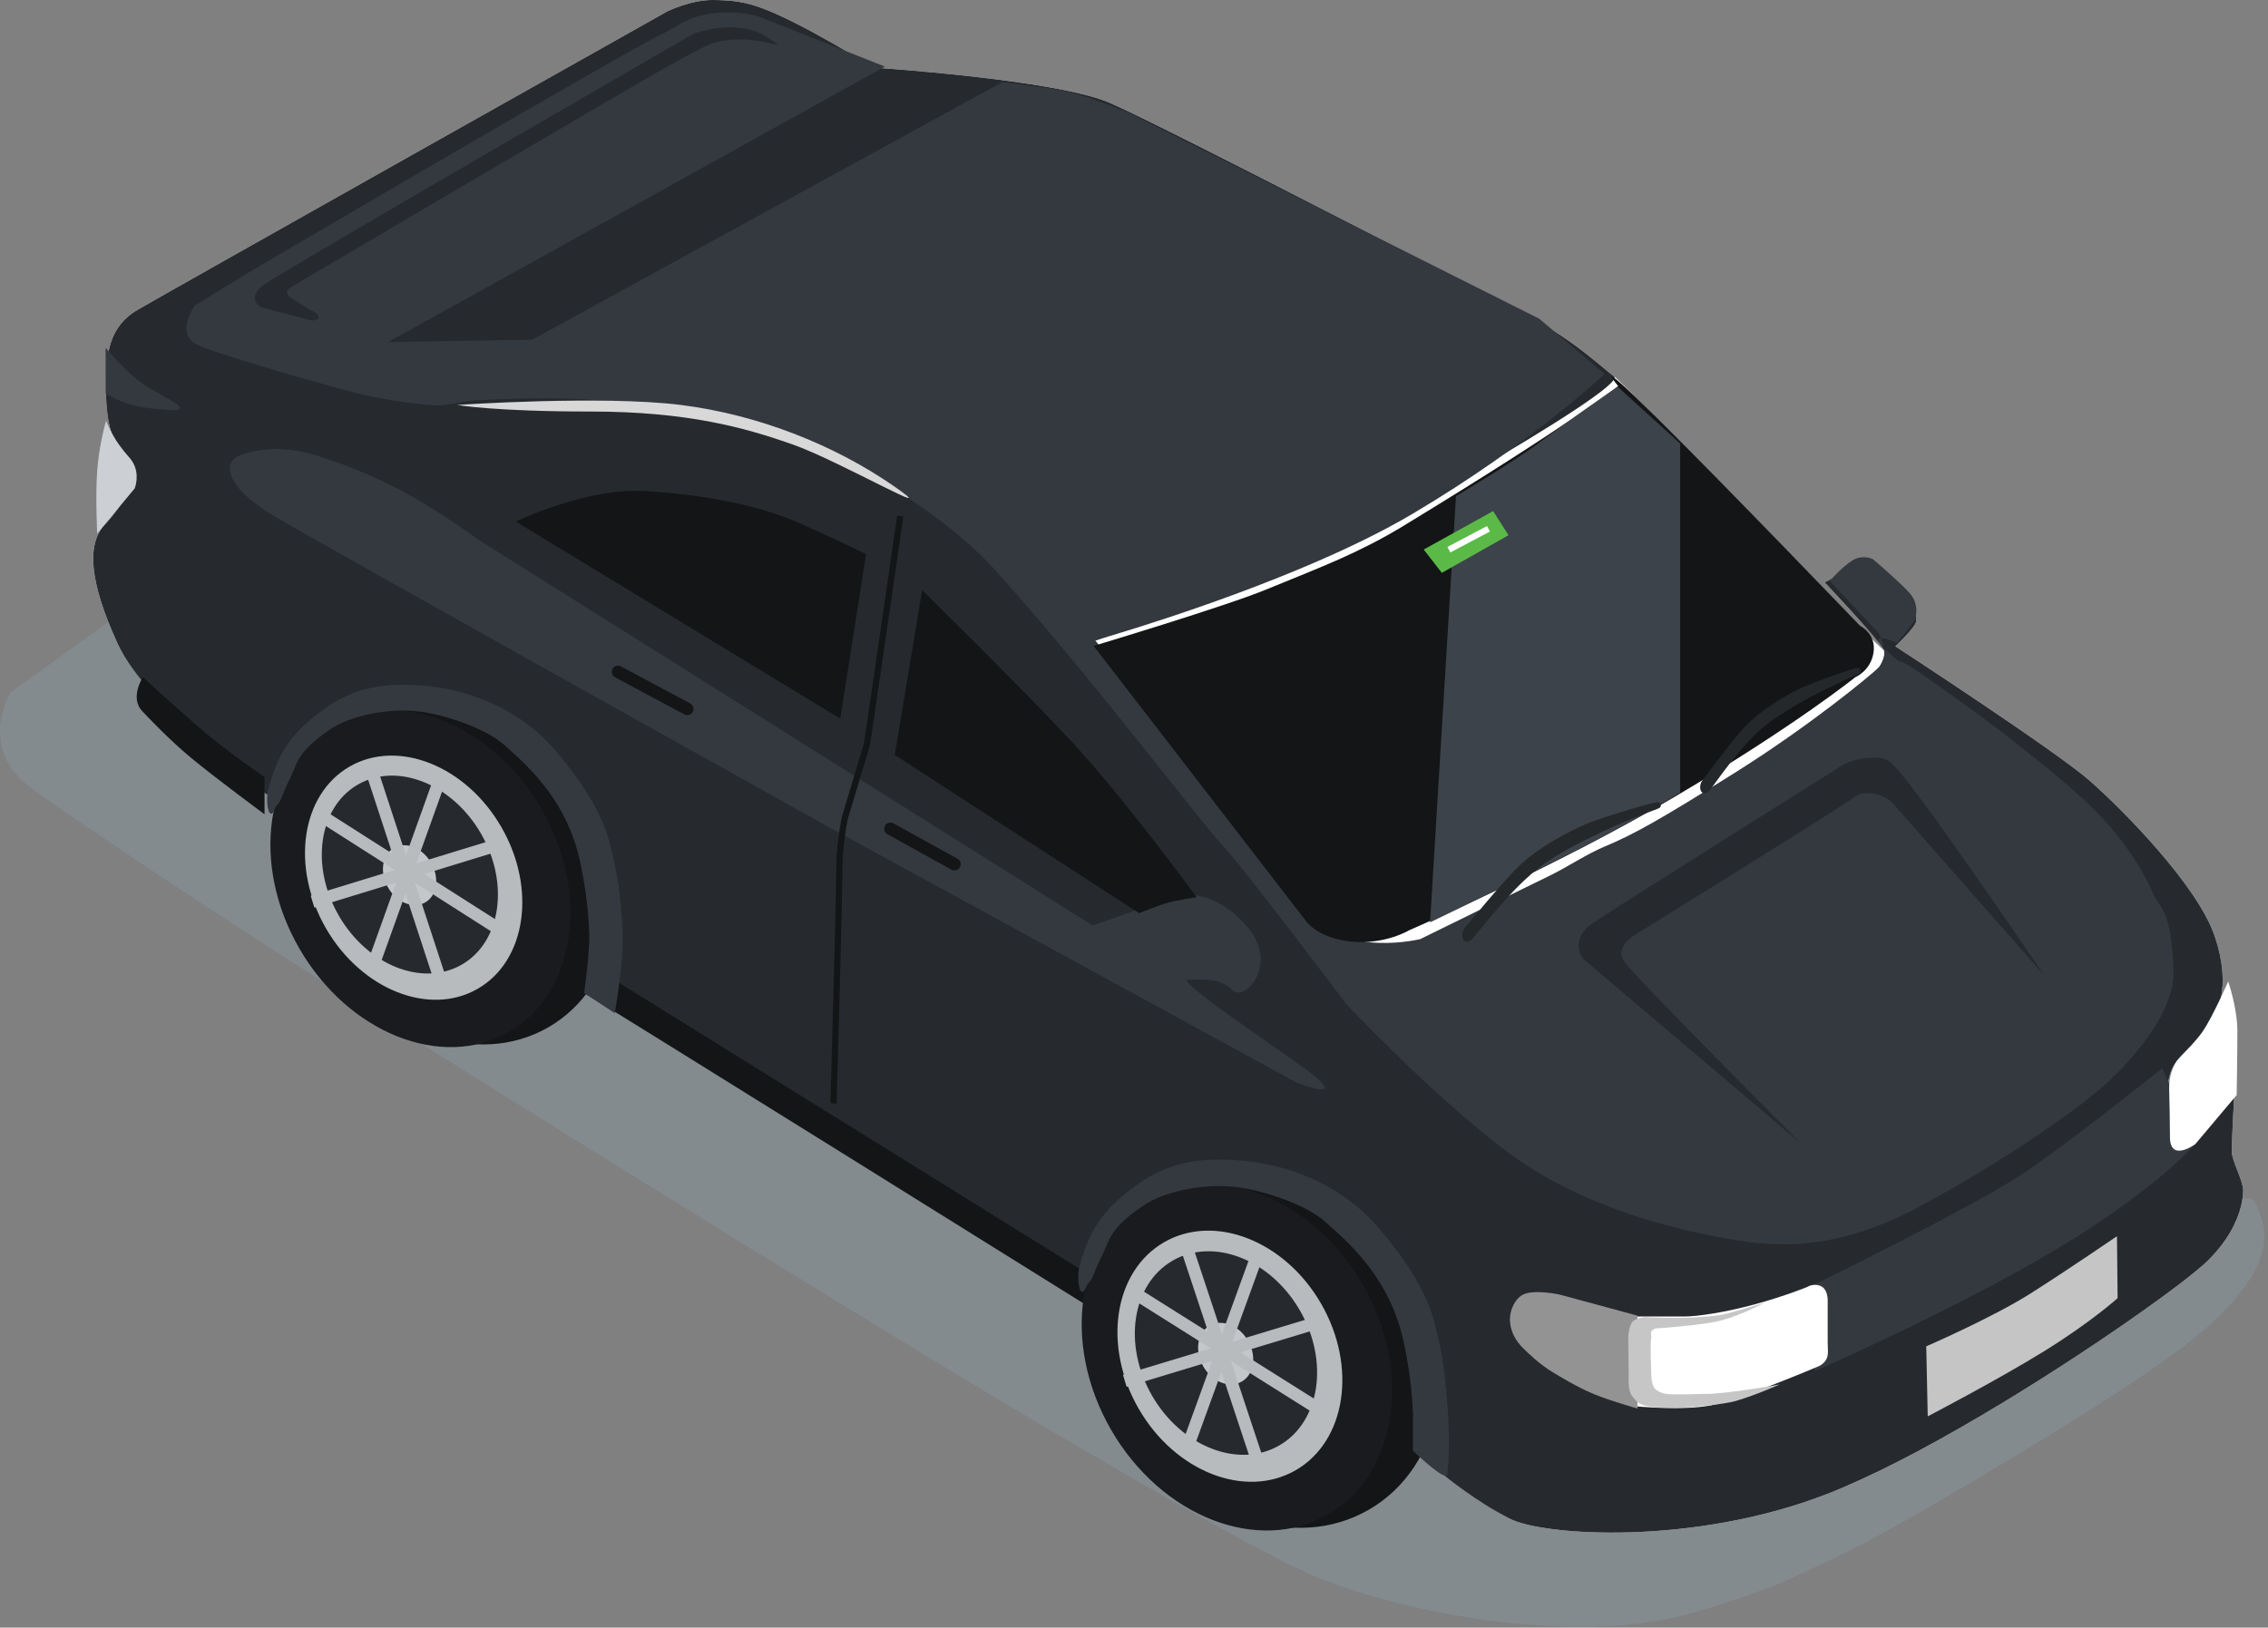 <?xml version="1.0" encoding="UTF-8" standalone="no"?>
<svg width="365px" height="262px" viewBox="0 0 365 262" version="1.1" xmlns="http://www.w3.org/2000/svg" xmlns:xlink="http://www.w3.org/1999/xlink">
    <rect x="0" y="0" width="365" height="262" fill="#808080" stroke="none"/>
    <!-- Generator: Sketch 41.2 (35397) - http://www.bohemiancoding.com/sketch -->
    <title>Slice 1</title>
    <desc>Created with Sketch.</desc>
    <defs></defs>
    <g id="Page-1" stroke="none" stroke-width="1" fill="none" fill-rule="evenodd">
        <g id="car">
            <path d="M24.553,95 L1.695,111.475 C1.695,111.475 -3.532,119.957 4.372,126.329 C6.98,128.431 17.722,135.697 31.516,144.818 C59.53,163.34 144.061,215.55 167.187,229.158 C186.419,240.476 204.592,250.85 211.617,253.743 C227.091,260.115 252.44,264.222 269.353,260.391 C273.395,259.475 278.773,257.771 284.877,255.497 C286.938,254.73 292.201,252.286 298.166,249.341 C305.834,245.554 327.95,232.459 340.05,224.601 C352.151,216.744 355.544,213.433 357.347,211.623 C360.179,208.78 362.052,206.296 363.148,204.024 C365.029,200.124 364.623,196.846 362.848,193.437 C360.343,188.625 309.452,215.07 281.389,230.123 C270.605,235.908 250.571,231.247 250.571,231.247 L81.309,113.707 L24.553,95 Z" id="Path-7" fill="#838B8F"></path>
            <path d="M41.634,124.489 C41.634,124.489 23.548,113.689 18.946,103.652 C14.343,93.615 13.881,87.526 16.965,84.332 C20.049,81.139 22.816,75.749 20.326,73.513 C17.835,71.276 17.049,67.513 17.049,62.444 C17.049,57.376 17.325,52.706 22.12,49.887 C26.915,47.068 107.414,1.816 107.414,1.816 C107.414,1.816 111.152,3.00970821e-16 114.599,0 C118.046,0 120.053,0.386 122.38,1.213 C128.755,3.478 140.589,10.876 140.589,10.876 C140.589,10.876 169.759,12.774 178.508,16.515 C187.257,20.256 245.881,50.754 245.881,50.754 C245.881,50.754 249.389,52.695 252.752,55.073 C256.115,57.451 258.553,59.712 259.749,60.587 C262.287,62.444 304.141,106.408 303.124,104.545 C302.107,102.682 293.656,93.759 293.656,93.759 L299.024,90.85 C299.024,90.85 300.594,90.405 301.827,90.85 C303.06,91.295 303.248,91.675 303.859,92.422 C305.532,94.465 307.664,97.508 307.664,97.508 C307.664,97.508 308.822,99.274 308.243,100.41 C307.664,101.545 305.028,104.045 305.028,104.045 C305.028,104.045 330.935,120.921 336.358,125.713 C341.782,130.506 353.698,142.585 356.443,150.747 C359.187,158.91 357.054,163.975 354.093,166.953 C351.132,169.932 348.854,171.155 348.854,175.697 C348.854,180.24 348.924,185.538 348.924,185.538 C348.924,185.538 349.428,185.657 352.611,183.228 C355.793,180.799 359.62,175.25 359.62,175.25 C359.62,175.25 359.16,183.722 359.16,185.292 C359.16,186.861 361.001,190.013 361.001,191.649 C361.001,193.285 360.416,197.877 355.29,202.959 C350.163,208.04 315.474,232.168 293.998,240.51 C272.522,248.852 248.394,247.257 242.952,244.466 C237.511,241.675 232.261,236.428 232.261,236.428 C232.261,236.428 230.697,224.026 225.171,212.338 C221.701,205 215.796,197.545 209.759,193.849 C194.107,184.264 191.089,190.133 185.789,192.779 C180.489,195.426 175.644,206.829 175.644,206.829 L91.185,154.255 C91.185,154.255 93.785,144.713 86.635,130.2 C79.486,115.687 65.285,109.168 55.611,112.535 C45.937,115.902 41.634,124.489 41.634,124.489 Z" id="Path-8" fill="#FFFFFF"></path>
            <path d="M42.982,127.917 C42.982,127.917 23.548,113.689 18.946,103.652 C14.343,93.615 13.881,87.526 16.965,84.332 C20.049,81.139 22.816,75.749 20.326,73.513 C17.835,71.276 17.049,67.513 17.049,62.444 C17.049,57.376 17.325,52.706 22.12,49.887 C26.915,47.068 107.414,1.816 107.414,1.816 C107.414,1.816 111.152,3.00970821e-16 114.599,0 C118.046,0 120.053,0.386 122.38,1.213 C128.755,3.478 140.589,10.876 140.589,10.876 C140.589,10.876 169.759,12.774 178.508,16.515 C187.257,20.256 245.881,50.754 245.881,50.754 C245.881,50.754 249.389,52.695 252.752,55.073 C256.115,57.451 258.553,59.712 259.749,60.587 C262.287,62.444 213.682,89.638 207.279,92.115 C200.875,94.592 175.605,103.364 175.605,103.364 C175.605,103.364 207.123,144.379 209.759,147.443 C212.396,150.506 219.97,154.42 226.33,152.349 C232.691,150.279 257.656,137.273 262.788,135.496 C267.919,133.719 278.86,126.806 278.86,126.806 C278.86,126.806 294.127,114.952 296.768,113.246 C299.41,111.54 304.141,106.408 303.124,104.545 C302.107,102.682 293.656,93.759 293.656,93.759 L299.024,90.85 C299.024,90.85 300.594,90.405 301.827,90.85 C303.06,91.295 303.248,91.675 303.859,92.422 C305.532,94.465 307.664,97.508 307.664,97.508 C307.664,97.508 308.822,99.274 308.243,100.41 C307.664,101.545 305.028,104.045 305.028,104.045 C305.028,104.045 330.935,120.921 336.358,125.713 C341.782,130.506 353.698,142.585 356.443,150.747 C359.187,158.91 357.054,163.975 354.093,166.953 C351.132,169.932 348.854,171.155 348.854,175.697 C348.854,180.24 348.924,185.538 348.924,185.538 C348.924,185.538 349.428,185.657 352.611,183.228 C355.793,180.799 359.62,175.25 359.62,175.25 C359.62,175.25 359.16,183.722 359.16,185.292 C359.16,186.861 361.001,190.013 361.001,191.649 C361.001,192.764 360.729,195.255 358.931,198.337 C358.092,199.775 356.921,201.342 355.29,202.959 C353.626,204.607 348.849,208.262 342.422,212.732 C329.041,222.037 308.505,234.875 293.998,240.51 C272.522,248.852 248.394,247.257 242.952,244.466 C237.511,241.675 232.523,237.579 232.523,237.579 C232.523,237.579 230.697,224.026 225.171,212.338 C221.701,205 215.796,197.545 209.759,193.849 C194.107,184.264 191.089,190.133 185.789,192.779 C180.489,195.426 175.644,206.829 175.644,206.829 L91.185,154.255 C91.185,154.255 93.785,144.713 86.635,130.2 C79.486,115.687 65.989,109.879 56.315,113.246 C46.641,116.613 42.982,127.917 42.982,127.917 Z" id="Path-8" fill="#262A2E"></path>
            <path d="M310,216.73 L310.24,228 C310.24,228 321.804,221.971 329.187,217.38 C336.57,212.789 340.796,208.974 340.796,208.974 L340.694,199 C340.694,199 332.725,204.454 326.715,208.264 C320.704,212.074 310,216.73 310,216.73 Z" id="Path-61" fill="#C5C5C5"></path>
            <path d="M50.34,73.142 C50.34,73.142 47.428,72.257 44.256,72.283 C41.083,72.308 38.593,73.184 37.865,73.7 C36.28,74.824 36.091,78.315 44.256,83.159 C52.42,88.003 133.133,133.009 133.133,133.009 L208.604,174.239 C208.604,174.239 219.187,178.385 208.277,170.791 C197.367,163.196 189.651,157.719 191.187,157.719 C192.723,157.719 196.382,157.238 198.293,159.345 C200.204,161.453 205.912,155.4 200.809,149.299 C195.705,143.198 189.738,143.331 186.659,144.873 C183.58,146.416 175.84,148.978 175.84,148.978 L77.288,87.078 C77.288,87.078 70.244,81.902 63.652,78.493 C57.061,75.085 50.34,73.142 50.34,73.142 Z" id="Path-16" fill="#34393F"></path>
            <path d="M17,56 C17,56 20.089,59.684 22.561,61.491 C24.001,62.544 26.32,63.767 28.013,64.744 C29.226,65.444 29.263,66.099 28.013,66.043 C26.492,65.975 24.393,65.824 22.561,65.489 C19.222,64.878 17,63.298 17,63.298 L17,56 Z" id="Path-17" fill="#34393F"></path>
            <path d="M39.668,44.066 L31.363,49.178 C31.363,49.178 27.949,53.831 31.927,55.599 C34.574,56.775 47.431,60.651 56.711,63.112 C61.376,64.35 68.958,65.407 71.031,65.229 C72.929,65.067 74.725,64.554 76.457,64.455 C83.441,64.055 90.692,63.944 96.695,64.455 C99.66,64.707 104.263,65.265 111.425,66.194 C118.587,67.123 122.903,69.092 128.993,71.051 C133.484,72.495 142.594,77.418 149.851,82.717 C157.107,88.015 160.017,91.604 162.02,93.862 C176.302,109.964 193.922,133.143 196.359,135.632 C199.565,138.903 216.648,161.605 216.648,161.605 C216.648,161.605 230.86,176.745 242.959,185.697 C255.059,194.649 270.478,198.029 276.774,199.17 C283.069,200.31 293.361,202.358 308.108,194.649 C313.518,191.821 322.162,186.781 329.922,181.379 C337.683,175.977 340.694,173.122 344.124,168.95 C346.682,165.839 348.143,163.221 348.926,161.012 C349.757,158.665 350.088,157.787 349.507,152.075 C348.926,146.364 347.173,145.404 346.653,144.167 C345.173,140.642 343.004,137.243 340.264,133.875 C336.166,128.839 330.048,124.108 324.789,119.889 C320.768,116.664 314.412,112.085 309.594,108.736 C304.776,105.388 306.24,107.046 305.306,106.253 C298.592,100.553 305.306,103.489 305.306,103.489 L308.108,99.961 C308.108,99.961 309.189,97.468 307.247,95.383 C305.306,93.298 301.419,90.012 301.419,90.012 C301.419,90.012 299.758,89.144 298.029,90.271 C296.301,91.398 294.464,93.531 294.464,93.531 L302.293,101.853 C302.293,101.853 304.384,105.394 302.405,107.385 C301.162,108.635 291.354,116.767 279.209,124.388 C267.063,132.008 262.88,134.346 258.219,136.285 C255.351,137.479 252.28,139.574 249.193,141.065 C246.106,142.556 228.578,151.169 228.578,151.169 C228.578,151.169 216.837,154.072 211.589,147.385 C206.342,140.698 176.252,103.073 176.252,103.073 C176.252,103.073 194.385,97.972 211.568,90.558 C217.136,88.155 222.603,85.51 227.322,82.717 C246.605,71.301 258.219,60.186 258.219,60.186 L247.709,51.3 L181.872,18.256 C181.872,18.256 174.2,14.983 170.029,14.391 C165.858,13.799 161.353,13.199 161.353,13.199 L85.648,54.682 L62.448,55.074 L142.41,10.718 L122.104,2.663 C122.104,2.663 119.119,1.658 114.908,2.122 C110.698,2.586 109.066,4.303 106.959,5.267 C101.129,7.935 39.668,44.066 39.668,44.066 Z" id="Path-25" fill="#34393F"></path>
            <path d="M49.764,51.508 L41.94,49.43 C41.94,49.43 39.517,47.992 42.45,45.841 C45.383,43.691 111.604,5.435 111.604,5.435 C111.604,5.435 113.509,4.738 115.836,4.497 C118.162,4.256 119.697,4.512 120.767,4.79 C123.255,5.435 125.264,7.283 125.264,7.283 C125.264,7.283 121.598,6.357 119.818,6.357 C118.946,6.357 117.1,6.256 115.153,6.841 C113.206,7.425 110.968,8.77 107.993,10.39 C102.156,13.57 47.405,45.887 47.405,45.887 C47.405,45.887 46.183,46.486 46.168,47.07 C46.152,47.653 47.198,48.162 47.405,48.304 C48.537,49.077 50.914,50.442 50.914,50.442 C50.914,50.442 51.549,51.005 51.114,51.37 C50.678,51.735 49.764,51.508 49.764,51.508 Z" id="Path-53" fill="#262A2F"></path>
            <path d="M83,83.952 C83,83.952 94.409,78.498 103.661,79.038 C112.914,79.577 122.001,81.229 128.758,84.258 C135.515,87.287 139.378,89.199 139.378,89.199 L135.234,115.685 L83,83.952 Z" id="Path-55" fill="#131517"></path>
            <path d="M148.406,95 L144,121.536 L183.324,147 C183.324,147 186.33,145.765 187.869,145.337 C189.409,144.909 192.579,144.428 192.579,144.428 C192.579,144.428 180.905,128.428 172.334,119.243 C163.763,110.058 148.406,95 148.406,95 Z" id="Path-56" fill="#131517"></path>
            <path d="M289.823,184.057 L254.73,154.311 C254.73,154.311 252.361,151.3 256.424,148.536 C260.487,145.772 295.786,123.648 295.786,123.648 C295.786,123.648 297.418,122.349 299.928,122.071 C302.438,121.792 303.267,122.016 304.224,122.686 C307.118,124.711 329.072,157.125 329.072,157.125 L304.548,129.222 C304.548,129.222 303.29,127.945 301.386,127.742 C299.482,127.54 299.017,127.893 297.744,128.782 C294.176,131.274 262.961,150.597 262.961,150.597 C262.961,150.597 259.809,152.463 261.385,154.794 C262.961,157.125 289.823,184.057 289.823,184.057 Z" id="Path-56" fill="#262A2F"></path>
            <path d="M23.001,109 C23.001,109 20.841,112.28 22.867,114.448 C23.751,115.395 27.095,118.954 30.787,122.026 C34.479,125.098 42.57,131.077 42.57,131.077 L42.57,125.075 C42.57,125.075 36.719,121.134 32.286,117.318 C27.853,113.503 23.001,109 23.001,109 Z" id="Path-63" fill="#131517"></path>
            <path d="M90,153.399 C90,153.399 90.703,157.975 93.629,159.62 C96.554,161.266 174.931,210.16 174.931,210.16 L175.243,205.179 L91.247,153 L90,153.399 Z" id="Path-64" fill="#131517"></path>
            <path d="M260.419,62.158 C260.419,62.158 253.11,68.071 225.864,84.654 C222.347,86.794 219.079,88.426 215.757,89.918 C212.434,91.41 207.501,93.364 203.8,94.888 C197.122,97.638 176,103.974 176,103.974 L210.25,148.353 C210.25,148.353 212.14,151.058 217.536,151.577 C222.933,152.096 226.805,149.74 226.805,149.74 C226.805,149.74 250.491,139.507 269.723,128.145 C288.956,116.783 298.589,109.006 298.589,109.006 C298.589,109.006 301.104,107.977 301.525,104.985 C301.946,101.993 299.347,100.743 299.347,100.743 C299.347,100.743 277.673,78.164 266.643,67.262 C255.613,56.36 260.419,62.158 260.419,62.158 Z" id="Path-66" fill="#131517"></path>
            <path d="M234.32,79.857 L230.145,148.475 C230.145,148.475 246.736,140.513 255.095,136.18 C263.454,131.846 270.398,127.607 270.398,127.607 L270.398,71.389 L260.318,62.24 C260.318,62.24 251.598,68.299 247.829,71.174 C244.06,74.049 234.32,79.857 234.32,79.857 Z" id="Path-65" fill="#3D434A"></path>
            <path d="M347.971,171.981 C347.971,171.981 333.812,183.305 325.987,188.65 C318.162,193.995 292,206.778 292,206.778 L292,220.738 C292,220.738 314.509,210.926 330.904,201.119 C347.3,191.312 353.499,183.938 353.499,183.938 L347.971,171.981 Z" id="Path-60" fill="#34393F"></path>
            <path d="M290.849,207.172 C290.849,207.172 287.278,208.634 282.507,209.94 C277.737,211.246 273.189,211.927 271.072,211.927 L263,211.927 L263.027,226.363 C263.027,226.363 270.812,227.148 275.48,226.206 C280.149,225.265 292.572,219.98 292.572,219.98 C292.572,219.98 293.514,219.672 293.977,218.704 C294.294,218.042 294.138,217.002 294.138,216.094 C294.138,214.423 294.138,210.96 294.138,209.319 C294.138,208.765 294.011,207.347 292.865,206.959 C291.719,206.571 290.849,207.172 290.849,207.172 Z" id="Path-57" fill="#FFFFFF"></path>
            <path d="M263.521,211.789 L251.087,208.418 C251.087,208.418 246.552,207.395 244.842,208.55 C243.941,209.159 243.001,210.652 243,212.391 C242.999,214.129 243.818,215.729 245.087,216.989 C245.925,217.82 247.764,219.634 249.989,220.958 C250.974,221.545 253.721,223.256 256.496,224.41 C259.271,225.564 263.521,226.733 263.521,226.733 L263.521,211.789 Z" id="Path-58" fill="#939393"></path>
            <path d="M283.97,209.702 C283.97,209.702 279.276,212.294 275.34,212.916 C271.404,213.537 267.17,213.79 266.472,213.855 C266.271,213.874 265.85,214.074 265.738,214.403 C265.626,214.731 265.832,215.147 265.738,215.361 C265.545,215.801 265.738,220.782 265.738,220.782 C265.738,220.782 265.706,222.425 266.129,223.255 C266.551,224.084 267.974,224.368 268.171,224.39 C269.741,224.564 272.949,224.39 274.328,224.39 C278.172,224.39 286.419,222.861 286.419,222.861 C286.419,222.861 282.748,224.519 279.413,225.504 C277.449,226.084 271.853,226.628 269.7,226.628 C267.548,226.628 266.047,226.588 264.752,226.268 C263.458,225.947 263.045,225.192 262.602,224.639 C262.159,224.086 262.121,222.861 262.121,222.861 L262.037,215.166 C262.037,215.166 262.136,213.66 262.602,212.916 C263.069,212.171 264.752,212.036 264.752,212.036 C264.752,212.036 270.578,212.285 273.138,212.036 C273.941,211.958 275.861,211.911 277.357,211.592 C278.852,211.274 283.97,209.702 283.97,209.702 Z" id="Path-59" fill="#C6C6C6"></path>
            <path d="M358.598,158 C358.598,158 360.07,162.283 360.07,165.974 C360.07,169.666 359.959,176.273 359.959,176.273 L353.305,184.171 C353.305,184.171 349.221,187.203 349.221,183.025 C349.221,180.702 349.152,177.57 349.092,175.248 C349.043,173.395 349.712,171.374 350.65,170.416 C351.938,169.1 353.652,167.267 354.535,165.974 C356.06,163.741 358.598,158 358.598,158 Z" id="Path-62" fill="#FFFFFF"></path>
            <path d="M17.071,67.733 C17.071,67.733 15.954,71.544 15.646,75.728 C15.338,79.912 15.646,85.886 15.646,85.886 L21.684,78.613 C21.684,78.613 22.592,76.382 21.316,74.324 C20.827,73.536 20.392,73.306 19.127,71.544 C17.863,69.781 17.071,67.733 17.071,67.733 Z" id="Path-71" fill="#CCD0D5"></path>
            <path d="M99.461,108.156 L110.606,114.117" id="Path-72" stroke="#131517" stroke-width="2" stroke-linecap="round"></path>
            <path d="M143.303,133.419 L153.606,139.117" id="Path-72" stroke="#131517" stroke-width="2" stroke-linecap="round"></path>
            <path d="M144.882,83.079 L141.372,107.271 L139.522,119.84 C139.522,119.84 135.948,131.712 135.948,131.712 C135.948,131.712 135.064,135.843 135.064,140.545 C135.064,145.247 134.146,177.613 134.146,177.613" id="Path-73" stroke="#131517"></path>
            <path d="M73.598,65.186 C73.598,65.186 96.877,63.598 109.591,65.192 C122.304,66.787 134.44,71.775 143.663,78.126 C152.885,84.477 135.061,74.176 127.526,71.53 C119.99,68.884 110.727,66.246 95.055,66.246 C79.384,66.246 73.598,65.186 73.598,65.186 Z" id="Path-74" fill="#D8D8D8"></path>
            <polygon id="Path-67" fill="#5BBA47" points="229.122 88.461 240.294 82.273 242.772 86.158 232.04 92.216"></polygon>
            <path d="M233.175,88.487 L239.547,85.122" id="Path-68" stroke="#FFFFFF"></path>
            <path d="M235.7,149.492 C236.687,148.653 242.801,141.692 248.19,138.501 C253.579,135.31 262.705,132.365 266.825,131.282 C270.944,130.199 258.972,132.512 255.964,133.525 C252.956,134.538 248.19,136.581 245.118,139.022 C242.047,141.463 235.907,147.818 235.412,148.265 C234.917,148.712 234.714,150.331 235.7,149.492 Z" id="Path-69" stroke="#25282B" fill="#25282B" transform="translate(251.339, 140.365) rotate(-5) translate(-251.339, -140.365) "></path>
            <g id="Group-9" transform="translate(33.924, 102)">
                <path d="M39.534,67.33 C52.789,67.33 63.534,54.57 63.534,38.83 C63.534,23.09 49.355,8.117 36.1,8.117 C22.845,8.117 15.534,23.09 15.534,38.83 C15.534,54.57 26.28,67.33 39.534,67.33 Z" id="Oval" fill="#131517" transform="translate(39.534, 37.723) rotate(-30) translate(-39.534, -37.723) "></path>
                <ellipse id="Oval" fill="#191B1E" transform="translate(33.736, 39.432) rotate(-30) translate(-33.736, -39.432) " cx="33.736" cy="39.432" rx="22.5" ry="28.5"></ellipse>
                <ellipse id="Oval" fill="#B8BBBD" transform="translate(32.646, 39.286) rotate(-30) translate(-32.646, -39.286) " cx="32.646" cy="39.286" rx="16.298" ry="20.644"></ellipse>
                <ellipse id="Oval" fill="#262A2F" transform="translate(32.037, 38.786) rotate(-30) translate(-32.037, -38.786) " cx="32.037" cy="38.786" rx="13.209" ry="16.732"></ellipse>
                <ellipse id="Oval" fill="#C3C7C9" transform="translate(31.99, 38.88) rotate(-30) translate(-31.99, -38.88) " cx="31.99" cy="38.88" rx="3.995" ry="5.06"></ellipse>
                <path d="M25.873,21.994 L36.87,55.576" id="Path-75" stroke="#B8BBBD" stroke-width="2"></path>
                <path d="M36.649,24.054 L26.093,53.496" id="Path-76" stroke="#B8BBBD" stroke-width="2"></path>
                <path d="M45.355,34.268 L16.373,43.148" id="Path-81" stroke="#B8BBBD" stroke-width="2"></path>
                <path d="M47.663,48.37 L17.986,29.448" id="Path-82" stroke="#B8BBBD" stroke-width="2"></path>
            </g>
            <path d="M273.536,125.215 C274.357,124.516 279.448,118.72 283.935,116.063 C288.422,113.406 296.021,110.954 299.451,110.052 C302.882,109.151 292.913,111.077 290.408,111.92 C287.904,112.763 283.935,114.464 281.378,116.497 C278.821,118.529 273.708,123.821 273.296,124.193 C272.883,124.565 272.715,125.913 273.536,125.215 Z" id="Path-69" stroke="#25282B" fill="#25282B" transform="translate(286.557, 117.615) rotate(-8) translate(-286.557, -117.615) "></path>
            <path d="M75.717,165.977 L77.42,171.643 C77.42,171.643 84.527,165.76 87.66,161.295 C90.747,156.894 91.479,156.026 94.232,150.473 C96.839,145.211 97.282,138.736 97.282,133.456 C97.282,123.837 92.479,116.083 87.455,111.207 C82.43,106.331 78.007,103.966 70.538,103.966 C65.313,103.966 62.005,105.295 57.81,108.237 C56.71,109.008 55.395,110.9 55.622,111.414 C55.849,111.928 56.757,111.04 57.394,111.031 C58.089,111.021 59.335,110.185 60.375,109.699 C61.416,109.213 62.698,108.627 63.205,108.35 C64.92,107.412 66.803,106.689 71.83,107.227 C75.252,107.593 79.995,109.976 83.428,113.13 C86.861,116.284 90.875,122.876 91.517,126.953 C92.541,133.458 93.196,140.987 88.84,149.331 C87.148,152.571 84.84,156.188 82.652,158.992 C80.463,161.796 75.717,165.977 75.717,165.977 Z" id="Oval" fill="#34393F" transform="translate(76.439, 137.804) rotate(-40) translate(-76.439, -137.804) "></path>
            <g id="Group-9" transform="translate(164, 178)">
                <path d="M41.095,69.102 C54.873,69.102 66.042,56.006 66.042,39.852 C66.042,23.698 51.303,8.33 37.525,8.33 C23.747,8.33 16.148,23.698 16.148,39.852 C16.148,56.006 27.317,69.102 41.095,69.102 Z" id="Oval" fill="#131517" transform="translate(41.095, 38.716) rotate(-30) translate(-41.095, -38.716) "></path>
                <ellipse id="Oval" fill="#191B1E" transform="translate(35.067, 40.469) rotate(-30) translate(-35.067, -40.469) " cx="35.067" cy="40.469" rx="23.388" ry="29.25"></ellipse>
                <ellipse id="Oval" fill="#B8BBBD" transform="translate(33.934, 40.319) rotate(-30) translate(-33.934, -40.319) " cx="33.934" cy="40.319" rx="16.941" ry="21.187"></ellipse>
                <ellipse id="Oval" fill="#262A2F" transform="translate(33.301, 39.807) rotate(-30) translate(-33.301, -39.807) " cx="33.301" cy="39.807" rx="13.731" ry="17.172"></ellipse>
                <ellipse id="Oval" fill="#C3C7C9" transform="translate(33.253, 39.903) rotate(-30) translate(-33.253, -39.903) " cx="33.253" cy="39.903" rx="4.153" ry="5.194"></ellipse>
                <path d="M26.895,22.573 L38.325,57.039" id="Path-75" stroke="#B8BBBD" stroke-width="2"></path>
                <path d="M38.096,24.687 L27.123,54.904" id="Path-76" stroke="#B8BBBD" stroke-width="2"></path>
                <path d="M47.145,35.17 L17.019,44.283" id="Path-81" stroke="#B8BBBD" stroke-width="2"></path>
                <path d="M49.545,49.643 L18.696,30.223" id="Path-82" stroke="#B8BBBD" stroke-width="2"></path>
            </g>
            <path d="M227.39,233.539 C227.39,233.539 232.75,238.699 232.916,237.354 C233.294,234.312 233.256,229.896 232.916,226.03 C232.435,220.533 232.438,219.368 230.919,213.186 C229.479,207.329 225.506,201.946 221.978,197.795 C215.551,190.233 206.545,187.304 199.287,186.786 C192.028,186.267 186.925,187.325 180.978,192.253 C176.817,195.7 175.071,198.927 173.696,204.008 C173.336,205.34 173.553,207.694 174.077,207.948 C174.601,208.203 174.731,206.906 175.232,206.478 C175.779,206.012 176.212,204.533 176.716,203.465 C177.22,202.396 177.85,201.089 178.068,200.537 C178.807,198.668 179.824,196.857 184.186,193.964 C187.155,191.995 192.524,190.739 197.365,190.954 C202.206,191.169 209.806,193.704 213.042,196.485 C218.204,200.924 223.756,206.412 225.863,215.845 C226.68,219.509 227.259,223.875 227.39,227.523" id="Oval" fill="#34393F"></path>
        </g>
    </g>
</svg>